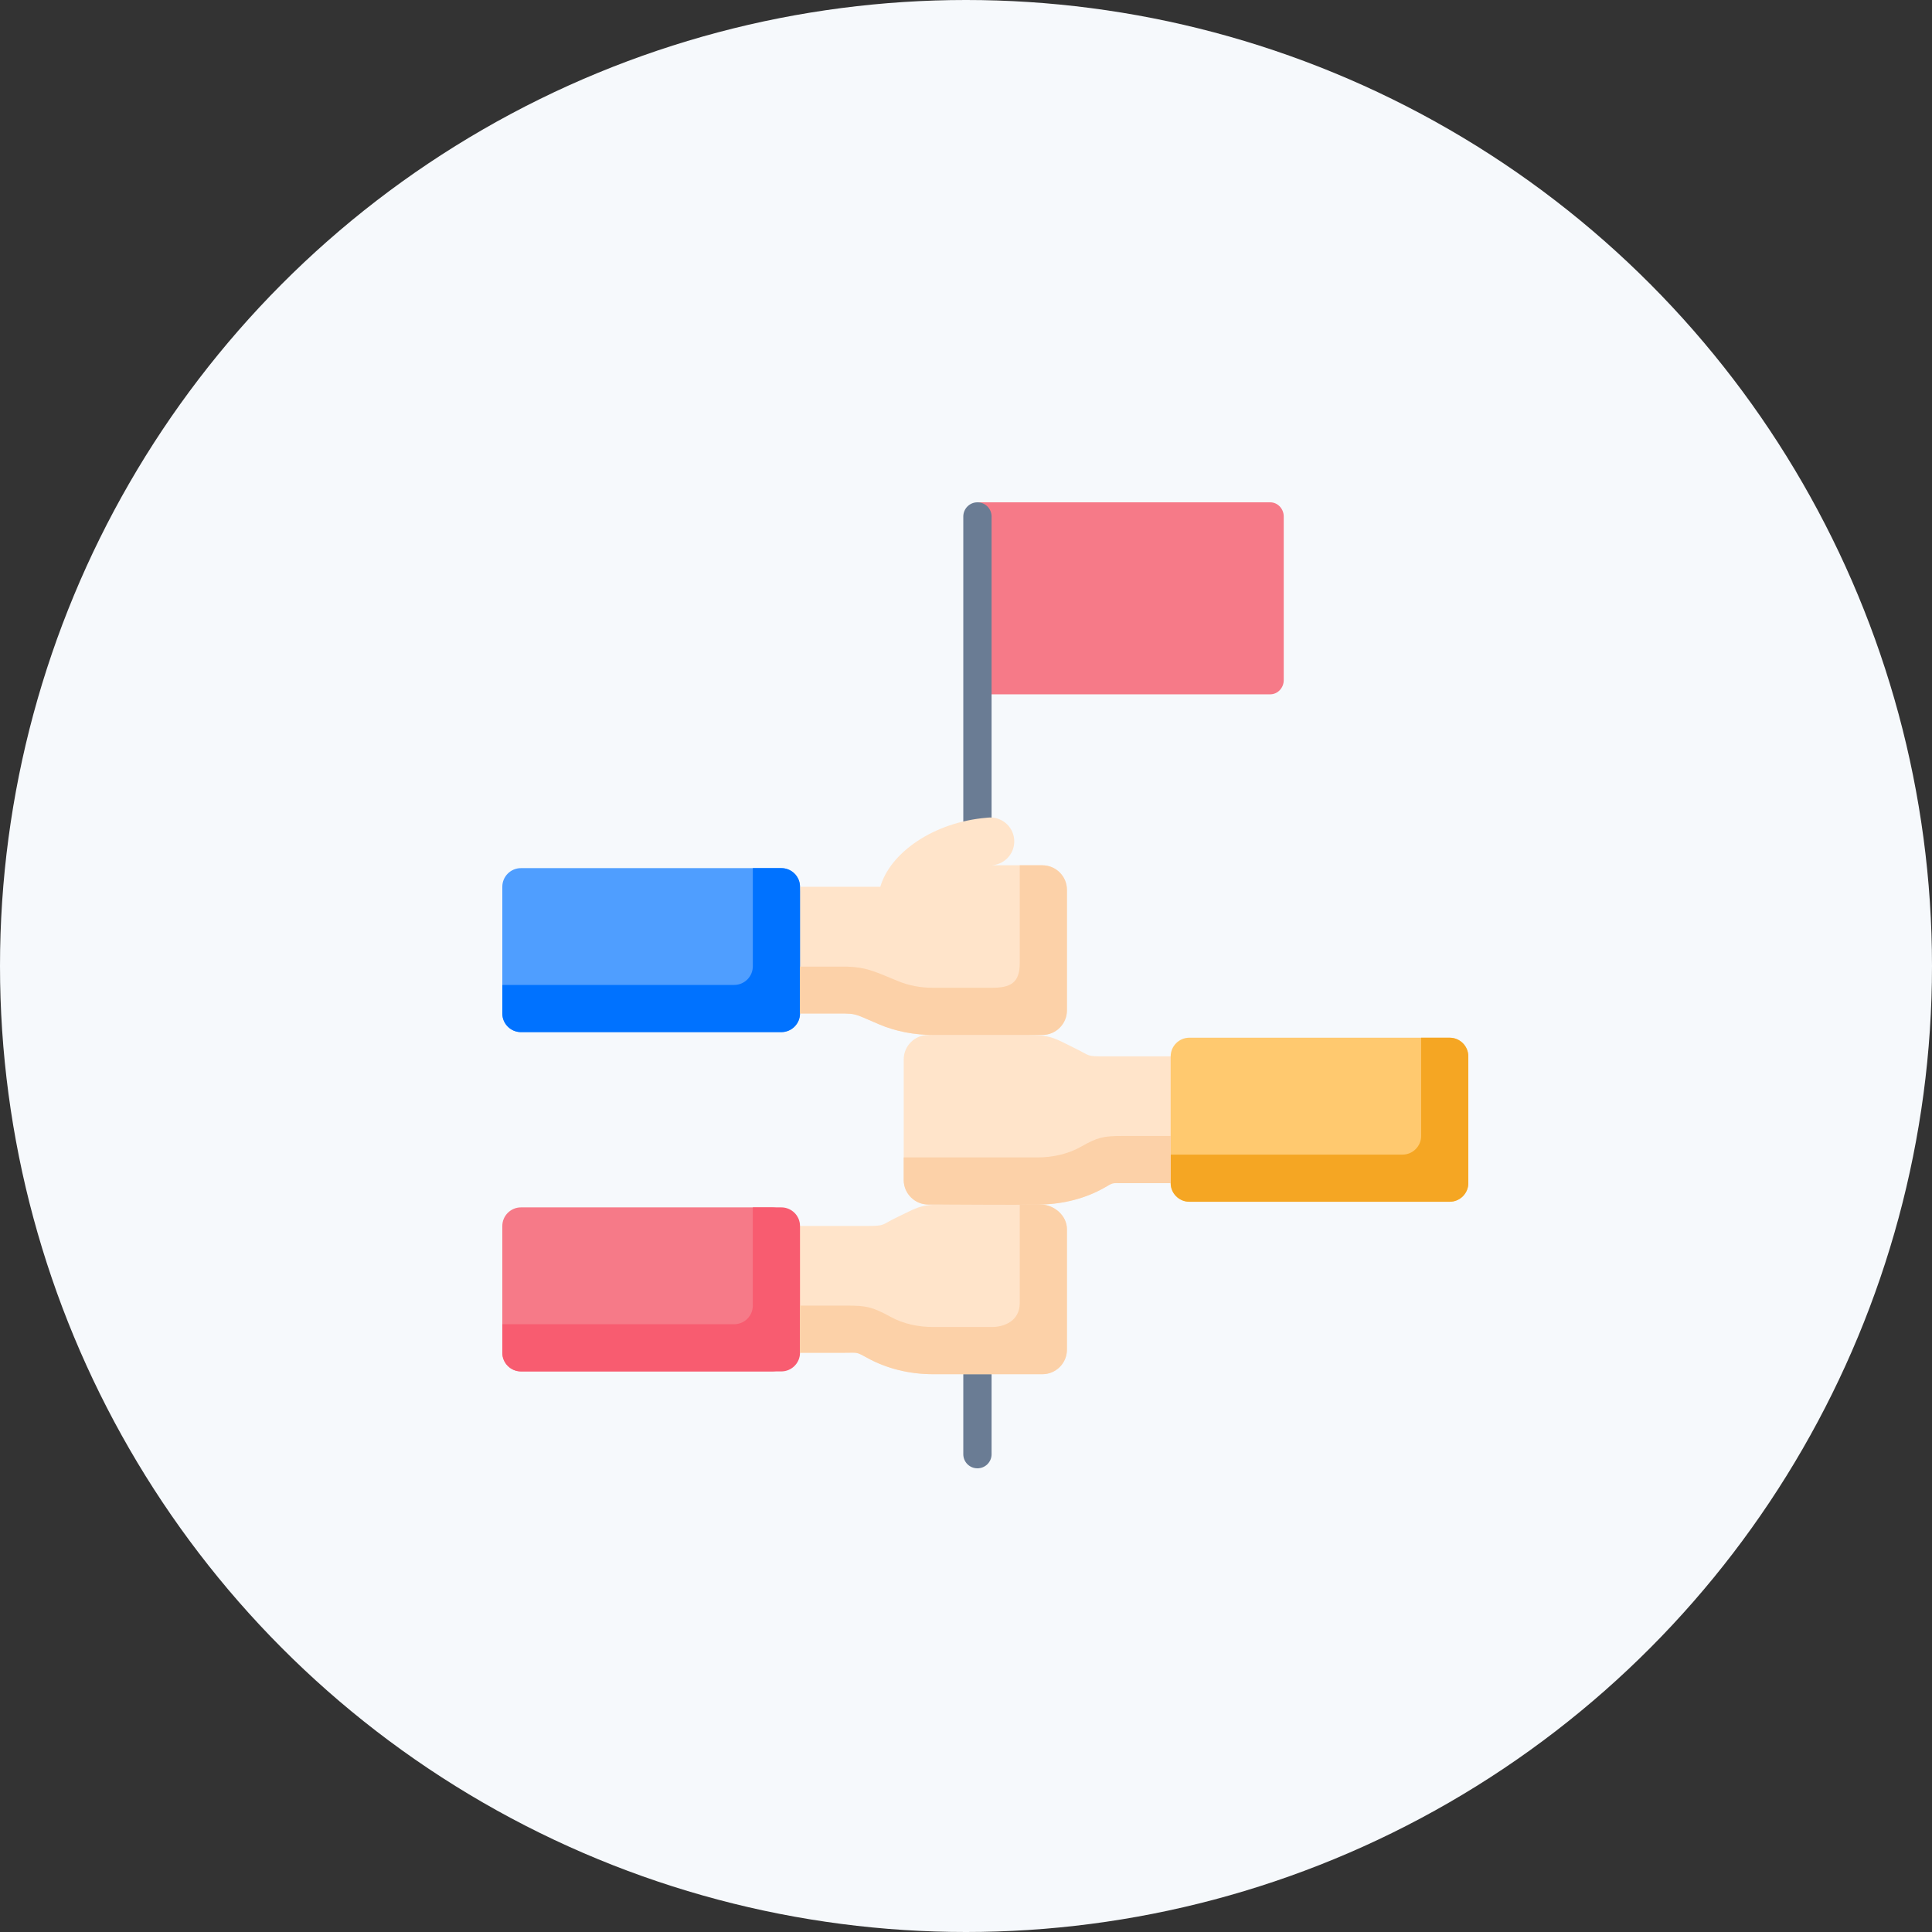 <?xml version="1.0" encoding="UTF-8"?>
<svg width="50px" height="50px" viewBox="0 0 50 50" version="1.1" xmlns="http://www.w3.org/2000/svg" xmlns:xlink="http://www.w3.org/1999/xlink">
    <rect x="0" y="0" width="50" height="50" fill="#333333" stroke="none"/>
    <title>Group 24</title>
    <g id="Portfolio_2" stroke="none" stroke-width="1" fill="none" fill-rule="evenodd">
        <g id="Goal-Setter" transform="translate(-122, -4291)">
            <g id="Group-24" transform="translate(122, 4291)">
                <circle id="Oval" fill="#F6F9FC" cx="25" cy="25" r="25"></circle>
                <g id="goal-(2)" transform="translate(13, 13)">
                    <path d="M19.873,4.969 L12.295,4.969 L12.295,0 L19.873,0 C20.066,0 20.223,0.165 20.223,0.367 L20.223,4.602 C20.223,4.804 20.066,4.969 19.873,4.969 L19.873,4.969 Z" id="Path" fill="#F67A88"></path>
                    <path d="M11.93,0.367 C11.93,0.165 12.093,0 12.295,0 C12.499,0 12.662,0.165 12.662,0.367 L12.662,24.635 C12.662,24.837 12.499,25 12.295,25 C12.093,25 11.93,24.837 11.93,24.635 L11.93,0.367 Z" id="Path" fill="#6A7C94" fill-rule="nonzero"></path>
                    <g id="Group" transform="translate(0, 7.884)" fill-rule="nonzero">
                        <path d="M0.482,10.363 L6.977,10.363 C7.243,10.363 7.459,10.58 7.459,10.844 L7.459,14.125 C7.459,14.39 7.243,14.608 6.977,14.608 L0.482,14.608 C0.217,14.608 0,14.391 0,14.125 L0,10.844 C0,10.58 0.217,10.363 0.482,10.363 Z" id="Path" fill="#F67A88"></path>
                        <path d="M11.341,10.289 L12.735,10.094 L13.93,10.289 C14.279,10.289 14.612,10.576 14.612,10.925 L14.612,14.046 C14.612,14.395 14.327,14.68 13.978,14.68 L11.146,14.68 C10.518,14.68 9.935,14.526 9.462,14.267 C9.143,14.093 9.22,14.125 8.843,14.125 L7.459,14.125 L7.459,10.844 L9.435,10.844 C9.937,10.844 9.8,10.813 10.227,10.613 C10.665,10.408 10.789,10.289 11.341,10.289 L11.341,10.289 Z" id="Path" fill="#FFE4CA"></path>
                        <path d="M13.659,5.9 L12.151,5.705 L11.023,5.9 C10.674,5.9 10.388,6.185 10.388,6.534 L10.388,9.655 C10.388,10.004 10.674,10.289 11.023,10.289 L13.855,10.289 C14.499,10.289 15.094,10.129 15.574,9.858 C15.823,9.716 15.753,9.736 16.049,9.736 L17.297,9.736 L17.883,7.927 L17.297,6.455 L15.606,6.455 C15.088,6.455 15.241,6.447 14.803,6.237 C14.359,6.024 14.223,5.9 13.659,5.9 L13.659,5.9 Z" id="Path" fill="#FFE4CA"></path>
                        <path d="M0.482,1.583 L7.221,1.583 C7.487,1.583 7.704,1.799 7.704,2.065 L7.899,3.594 L7.704,5.345 C7.704,5.61 7.487,5.827 7.221,5.827 L0.482,5.827 C0.217,5.827 0,5.611 0,5.345 L0,2.065 C0,1.799 0.217,1.583 0.482,1.583 Z" id="Path" fill="#4F9EFF"></path>
                        <path d="M13.978,1.51 C14.327,1.51 14.612,1.795 14.612,2.144 L14.612,5.265 C14.612,5.614 14.327,5.9 13.978,5.9 L11.146,5.9 C10.64,5.9 10.165,5.801 9.751,5.626 C9.013,5.315 9.24,5.345 8.377,5.345 L7.704,5.345 L7.704,2.065 L9.783,2.065 C10.039,1.187 11.152,0.394 12.539,0.279 C12.569,0.275 12.6,0.273 12.63,0.273 C12.972,0.273 13.249,0.549 13.249,0.891 C13.249,1.233 12.972,1.51 12.63,1.51 L13.978,1.51 Z" id="Path" fill="#FFE4CA"></path>
                        <path d="M24.518,5.972 L17.779,5.972 C17.513,5.972 17.297,6.19 17.297,6.455 L17.297,9.736 C17.297,10 17.515,10.217 17.779,10.217 L24.518,10.217 C24.784,10.217 25,10 25,9.736 L25,6.455 C25,6.19 24.784,5.972 24.518,5.972 L24.518,5.972 Z" id="Path" fill="#FFC96F"></path>
                        <path d="M23.779,8.515 C23.779,8.779 23.563,8.997 23.298,8.997 L17.297,8.997 L17.297,9.736 C17.297,10 17.515,10.217 17.779,10.217 L24.518,10.217 C24.784,10.217 25,10 25,9.736 L25,6.455 C25,6.19 24.784,5.972 24.518,5.972 L23.779,5.972 L23.779,8.515 L23.779,8.515 Z" id="Path" fill="#F5A623"></path>
                        <path d="M6.483,4.124 C6.483,4.39 6.266,4.606 6,4.606 L0,4.606 L0,5.345 C0,5.61 0.217,5.827 0.482,5.827 L7.221,5.827 C7.487,5.827 7.704,5.611 7.704,5.345 L7.704,2.065 C7.704,1.799 7.487,1.583 7.221,1.583 L6.483,1.583 L6.483,4.124 Z" id="Path" fill="#0072FF"></path>
                        <path d="M6.483,12.904 C6.483,13.17 6.266,13.387 6,13.387 L0,13.387 L0,14.125 C0,14.39 0.217,14.608 0.482,14.608 L7.221,14.608 C7.487,14.608 7.704,14.391 7.704,14.125 L7.704,10.844 C7.704,10.58 7.487,10.363 7.221,10.363 L6.483,10.363 L6.483,12.904 Z" id="Path" fill="#F85C70"></path>
                        <path d="M16.049,8.515 C15.551,8.515 15.407,8.548 14.972,8.795 C14.637,8.984 14.237,9.07 13.855,9.07 C12.699,9.07 11.544,9.07 10.388,9.07 L10.388,9.655 C10.388,10.004 10.674,10.289 11.023,10.289 L11.342,10.289 C12.2,10.289 13.068,10.305 13.926,10.289 C14.543,10.278 15.112,10.119 15.574,9.858 C15.823,9.716 15.753,9.736 16.049,9.736 L17.297,9.736 L17.297,8.997 L17.297,8.515 C16.881,8.515 16.465,8.515 16.049,8.515 L16.049,8.515 Z" id="Path" fill="#FCD1A8"></path>
                        <path d="M12.676,13.459 C12.382,13.459 11.656,13.459 11.146,13.459 C10.771,13.459 10.38,13.379 10.049,13.196 C9.568,12.933 9.419,12.907 8.925,12.905 L7.833,12.905 L7.704,12.905 L7.704,14.125 L8.843,14.125 C9.22,14.125 9.144,14.093 9.462,14.267 C9.935,14.526 10.518,14.68 11.146,14.68 L13.978,14.68 C14.327,14.68 14.612,14.395 14.612,14.046 L14.612,10.925 C14.612,10.576 14.279,10.289 13.93,10.289 C13.836,10.274 13.51,10.295 13.391,10.295 L13.391,12.839 C13.391,13.315 12.969,13.459 12.676,13.459 L12.676,13.459 Z" id="Path" fill="#FCD1A8"></path>
                        <path d="M13.391,4.044 C13.391,4.561 13.144,4.68 12.662,4.68 L11.146,4.68 C10.834,4.68 10.515,4.624 10.226,4.501 C9.571,4.226 9.393,4.151 8.925,4.132 L7.84,4.132 L7.704,4.132 L7.704,5.345 L8.377,5.345 C9.24,5.345 9.013,5.315 9.751,5.626 C10.191,5.812 10.67,5.9 11.146,5.9 L13.658,5.9 L13.978,5.9 C14.327,5.9 14.612,5.614 14.612,5.265 L14.612,2.144 C14.612,1.795 14.327,1.51 13.978,1.51 L13.391,1.51 L13.391,4.044 Z" id="Path" fill="#FCD1A8"></path>
                    </g>
                </g>
            </g>
        </g>
    </g>
</svg>